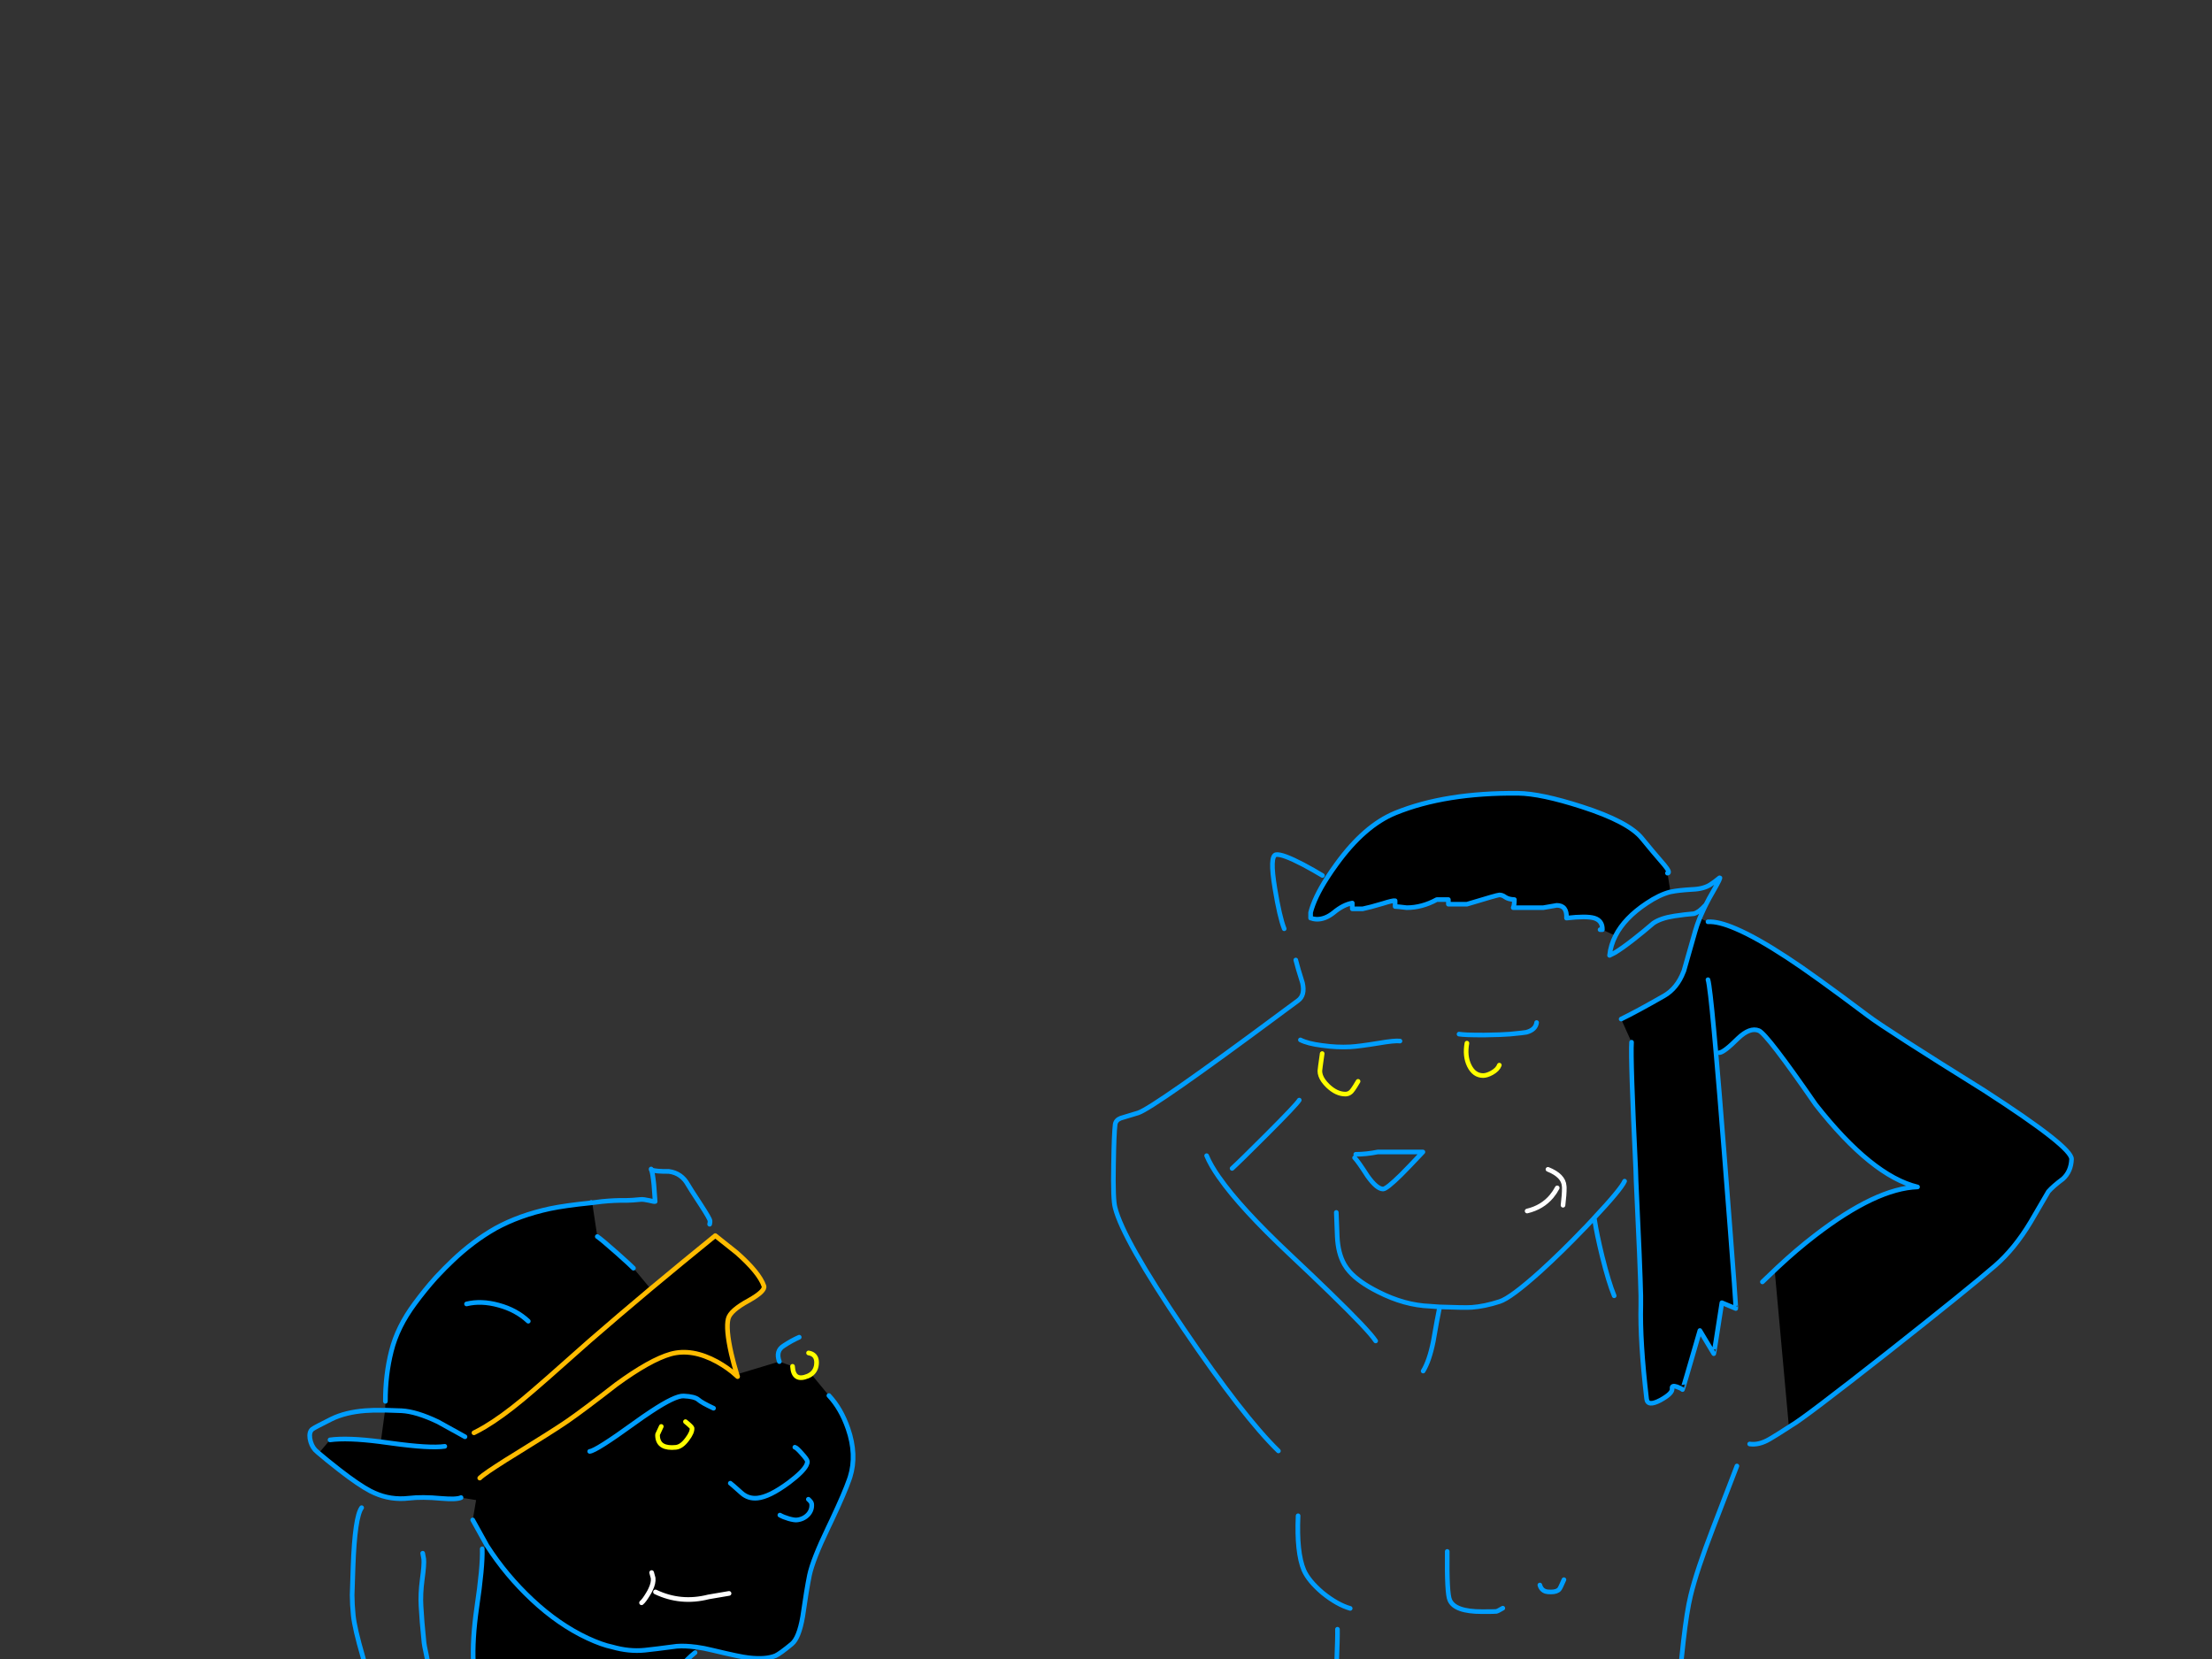 <?xml version="1.0" encoding="utf-8"?>
<svg id="EdithAnim13" image-rendering="inherit" baseProfile="basic" version="1.1" x="0px" y="0px" width="800" height="600" xmlns="http://www.w3.org/2000/svg" xmlns:xlink="http://www.w3.org/1999/xlink">
  <rect width="100%" height="100%" fill="#333333" stroke="none"/>
  <g id="22_Avatarf19r1" overflow="visible">
    <g id="Avatar-Manf0r1">
      <g id="Tailf0r1">
        <path id="Layer3_0_1_STROKES" stroke="#009EFF" stroke-width="2.303" stroke-linejoin="round" stroke-linecap="round" fill="none" d="M650.79,767.941 Q649.628,751.02 648.987,734.089 648.413,717.671 643.079,702.165 637.217,685.276 620.884,677.593 601.035,668.336 598.161,689.036 597.741,692.052 599.713,694.699 604.375,701.059 611.004,705.13 617.933,702.6 623.144,707.379 629.418,713.181 632.179,721.88 638.632,742.408 643.772,763.108 645.224,768.9 644.249,774.776" test="Tail_2.3242325232423263e+312.3242325232423263e+31_2.3242325232423263e+312.3242325232423263e+31_2324232523242325"/>
      </g>
      <path fill="#000" stroke="none" d="M612.353,681.865 Q608.249,672.652 603.056,671.313 601.884,670.978 587.646,675.081 570.729,679.939 551.55,680.106 531.618,680.274 512.522,674.076 497.196,667.795 495.437,667.963 489.407,670.642 487.732,671.815 484.718,673.825 484.969,676.338 485.136,678.18 485.304,688.314 485.89,698.113 488.737,701.463 491.836,705.064 506.827,712.853 519.222,719.134 531.869,724.494 540.16,728.011 552.639,743.673 559.004,751.629 566.206,760.925 567.714,762.098 566.206,763.772 565.034,765.029 565.201,765.029 L577.094,761.344 Q592.252,756.57 602.554,740.574 611.348,726.839 614.781,708.163 617.545,693.339 612.353,681.865 M617.713,333.381 L614.698,332.125 Q614.654,332.231 614.614,332.292 613.706,334.611 613.106,336.731 611.515,342.426 609.002,351.136 608.946,351.289 608.835,351.387 606.54,357.484 601.8,360.181 591.834,365.876 586.306,368.556 L590.075,376.931 Q589.656,383.045 591.583,423 591.653,425.51 591.666,426.93 593.229,458.931 593.425,468.638 593.423,468.701 593.425,468.721 593.453,470.966 593.425,471.987 593.09,485.136 595.519,505.906 595.854,508.838 600.46,506.409 605.066,503.896 604.731,502.138 604.564,500.881 606.49,501.551 608.081,502.138 608.5,502.556 608.584,502.64 614.781,481.2 L619.806,489.575 Q619.89,489.659 622.738,471.15 L627.762,473.244 Q627.86,473.343 627.176,464.45 627.213,464.43 627.176,464.366 626.222,450.695 623.491,415.959 621.835,394.733 620.56,380.784 618.982,362.138 618.131,356.496 617.893,354.851 617.713,354.319 617.893,354.851 618.131,356.496 618.982,362.138 620.56,380.784 L621.9,380.7 Q623.575,380.532 628.516,375.591 632.871,371.404 636.137,372.744 639.069,374 656.656,399.46 676.924,425.255 693.506,429.275 678.599,429.778 656.489,446.779 649.621,452.055 642.838,458.42 L641.833,459.341 Q643.025,472.071 646.941,515.621 L647.863,515.538 Q652.218,513.109 682.703,489.156 712.099,465.958 721.563,457.75 728.598,451.636 734.376,442.005 737.308,437.064 740.825,430.95 742.5,429.024 746.101,426.344 749.033,423.664 749.2,419.225 749.368,414.87 717.543,394.351 682.284,372.409 675.5,367.3 655.567,352.309 646.271,346.279 635.196,339.018 627.679,335.81 621.433,333.152 617.713,333.381 M558.166,328.273 Q560.679,327.854 563.024,327.435 566.793,327.435 566.541,332.041 573.744,331.204 576.591,332.041 579.606,332.963 579.522,336.229 L584.213,338.406 Q587.506,332.004 595.519,326.681 600.125,323.583 604.061,322.578 604.123,322.564 604.145,322.494 L603.056,315.794 Q604.313,315.71 601.884,312.779 597.445,307.67 593.844,303.231 588.986,297.201 572.069,291.758 557.245,286.984 549.037,286.9 522.74,286.649 504.65,294.019 493.427,298.625 483.377,312.528 481.451,315.162 479.86,317.553 475.369,324.671 473.997,330.031 L473.997,332.041 Q474.165,332.041 474.919,332.292 475.756,332.46 476.343,332.46 479.357,332.46 482.372,330.031 485.806,327.184 489.072,326.597 L489.072,328.691 492.841,328.691 Q495.354,328.189 500.127,326.765 503.812,325.593 504.566,325.76 L504.566,327.854 Q505.404,327.854 508.754,328.273 514.281,328.273 519.641,325.341 L523.829,325.341 523.829,327.016 530.529,327.016 Q541.584,323.666 542.254,323.666 543.343,323.666 544.348,324.42 545.52,325.258 547.698,325.341 547.698,327.435 547.279,328.273 L558.166,328.273Z" test="Avatar Man" stroke-width="1.675"/>
      <path id="Layer2_0_1_STROKES" stroke="#009EFF" stroke-width="1.675" stroke-linejoin="round" stroke-linecap="round" fill="none" d="M579.522,336.229 Q579.606,332.963 576.591,332.041 573.744,331.204 566.541,332.041 566.793,327.435 563.024,327.435 560.679,327.854 558.166,328.273 L547.279,328.273 Q547.698,327.435 547.698,325.341 545.52,325.258 544.348,324.42 543.343,323.666 542.254,323.666 541.584,323.666 530.529,327.016 L523.829,327.016 523.829,325.341 519.641,325.341 Q514.281,328.273 508.754,328.273 505.404,327.854 504.566,327.854 L504.566,325.76 Q503.812,325.593 500.127,326.765 495.354,328.189 492.841,328.691 L489.072,328.691 489.072,326.597 Q485.806,327.184 482.372,330.031 479.357,332.46 476.343,332.46 475.756,332.46 474.919,332.292 474.165,332.041 473.997,332.041 L473.997,330.031 Q475.369,324.671 479.902,317.594 481.451,315.162 483.377,312.528 493.427,298.625 504.65,294.019 522.74,286.649 549.037,286.9 557.245,286.984 572.069,291.758 588.986,297.201 593.844,303.231 597.445,307.67 601.884,312.779 604.313,315.71 603.056,315.794 M604.187,322.536 Q604.249,322.542 604.313,322.536 606.845,321.976 612.269,321.656 616.205,321.489 618.634,319.897 619.974,319.06 621.9,317.469 622.654,317.05 619.555,322.41 618.131,324.839 616.959,327.184 616.242,328.592 615.661,329.948 615.522,330.227 615.409,330.492 615.165,331.014 614.949,331.539 614.818,331.834 614.698,332.125 M617.713,333.381 Q621.433,333.152 627.721,335.852 635.196,339.018 646.271,346.279 655.567,352.309 675.5,367.3 682.284,372.409 717.543,394.351 749.368,414.87 749.2,419.225 749.033,423.664 746.101,426.344 742.5,429.024 740.825,430.95 737.308,437.064 734.376,442.005 728.598,451.636 721.563,457.75 712.099,465.958 682.703,489.156 652.218,513.109 647.863,515.538 647.429,515.821 647.025,516.082 642.151,519.244 639.99,520.479 636.137,522.74 632.787,522.237 M616.959,327.184 Q615.654,328.614 614.572,329.445 613.478,330.242 612.604,330.45 609.421,330.701 605.569,331.287 600.627,332.041 597.948,333.884 594.346,336.982 590.912,339.662 586.641,343.012 583.961,344.604 L582.119,345.525 Q582.522,341.83 584.254,338.448 M578.685,336.229 L579.522,336.229 M584.254,338.448 Q587.506,332.004 595.519,326.681 600.125,323.583 604.061,322.578 604.123,322.564 604.187,322.536 M614.698,332.125 Q614.654,332.231 614.614,332.334 613.706,334.611 613.106,336.731 611.515,342.426 609.002,351.136 608.946,351.289 608.877,351.429 606.54,357.484 601.8,360.181 591.834,365.876 586.306,368.556 M590.075,376.931 Q589.656,383.045 591.583,423 591.653,425.51 591.708,426.972 593.229,458.931 593.425,468.638 593.423,468.701 593.425,468.763 593.453,470.966 593.425,471.987 593.09,485.136 595.519,505.906 595.854,508.838 600.46,506.409 605.066,503.896 604.731,502.138 604.564,500.881 606.49,501.551 608.081,502.138 608.5,502.556 608.584,502.64 614.781,481.2 L619.806,489.575 Q619.89,489.659 622.738,471.15 L627.762,473.244 Q627.86,473.343 627.218,464.492 627.213,464.43 627.218,464.366 626.222,450.695 623.491,415.959 621.835,394.733 620.602,380.784 618.982,362.138 618.131,356.496 617.893,354.851 617.713,354.319 M641.833,459.383 L642.838,458.42 Q649.621,452.055 656.489,446.779 678.599,429.778 693.506,429.275 676.924,425.255 656.656,399.46 639.069,374 636.137,372.744 632.871,371.404 628.516,375.591 623.575,380.532 621.9,380.7 M527.681,374 Q528.658,374.157 530.696,374.251 533.021,374.335 536.726,374.335 543.259,374.251 546.106,374 551.382,373.497 552.053,373.33 555.402,372.409 555.738,369.813 M576.675,441 Q577.512,446.444 579.439,454.316 581.784,463.78 583.794,468.638 M483.294,438.487 Q483.294,438.571 483.629,447.114 483.88,453.227 486.225,457.331 486.979,458.648 488.109,459.927 491.54,463.758 498.452,467.214 508,472.071 517.213,472.406 L520.604,472.657 520.73,472.657 Q529.608,472.992 532.287,472.825 536.894,472.49 542.338,470.731 546.358,469.475 557.161,459.76 564.839,452.785 572.99,444.266 573.096,444.164 573.199,444.057 573.263,443.997 573.325,443.931 573.41,443.851 573.493,443.764 574.779,442.399 576.089,441 576.174,440.91 576.256,440.833 576.29,440.784 576.34,440.749 576.353,440.7 576.382,440.665 586.243,430.151 587.563,427.181 M520.563,473.244 Q519.809,476.845 518.385,485.052 516.961,492.171 514.7,495.856 M637.394,463.612 L641.833,459.383 M628.181,530.194 Q628.098,530.361 619.639,552.387 613.609,568.049 611.431,577.094 608.751,588.065 606.406,620.728 604.061,652.553 605.15,659.588 M556.91,573.241 Q557.412,575.084 559.088,575.586 559.59,575.754 560.93,575.754 563.108,575.754 563.945,574.749 564.28,574.414 565.62,571.315 M523.41,561.098 Q523.242,576.34 524.331,578.685 526.09,582.873 535.973,582.873 540.746,582.873 541.165,582.789 541.667,582.705 543.51,581.616 M524.666,612.604 Q523.829,615.116 523.829,617.88 523.829,622.486 527.514,622.738 529.943,622.821 537.647,622.654 M521.735,647.36 Q526.006,650.291 528.77,650.961 530.78,651.38 534.297,650.71 M564.531,765.531 Q558.25,768.463 541.416,771.645 524.415,774.828 506.325,776.419 490.664,777.843 453.814,777.089 426.009,776.586 410.012,775.581 397.701,774.828 372.744,772.231 366.546,771.561 361.94,772.566 358.674,773.32 357.669,772.65 M478.269,316.631 Q475.086,314.705 471.317,312.695 463.78,308.759 461.519,309.094 459.09,309.429 461.1,321.405 462.775,331.622 464.45,335.894 M468.637,347.2 Q469.307,349.964 471.066,355.491 472.071,359.93 469.475,361.856 466.277,364.24 463.236,366.463 L463.194,366.504 Q417.498,400.435 411.687,402.475 406.579,403.982 405.323,404.401 403.564,405.071 403.312,406.662 402.894,409.929 402.726,421.151 402.475,434.049 403.312,436.813 406.16,448.203 428.102,480.614 449.626,512.355 462.356,524.75 M470.312,376.094 Q472.909,377.434 478.101,378.104 478.312,378.136 478.52,378.146 483.421,378.847 488.319,378.606 491.417,378.439 498.62,377.266 504.482,376.261 506.325,376.512 M469.894,397.869 Q468.889,399.544 458.085,410.347 448.286,420.146 445.606,422.575 M490.329,417.466 Q494.097,417.466 498.285,416.629 L514.616,416.629 Q509.591,421.989 506.744,424.836 501.468,430.029 500.211,430.029 497.95,430.029 494.6,425.339 491.166,419.979 489.91,418.722 M436.394,417.969 Q437.831,421.441 440.916,425.841 440.95,425.89 441,425.925 448.678,436.936 466.544,453.73 474.843,461.524 480.949,467.465 495.077,481.17 497.531,484.969 M469.475,548.2 Q468.889,561.516 471.569,567.881 473.244,571.734 478.352,576.089 483.629,580.36 488.319,581.7 M483.713,589.238 Q483.796,591.834 483.377,602.554 483.21,612.604 484.55,615.2 486.141,618.299 490.077,620.895 493.93,623.408 496.275,623.156 M489.575,626.506 Q489.659,629.27 489.659,633.541 489.826,636.724 491.25,638.65 491.417,638.901 495.94,642 498.955,644.094 498.787,647.863 498.62,650.71 496.861,657.745 495.354,663.608 495.856,665.45 M475.338,677.594 Q455.74,673.993 432.039,670.308 384.72,663.021 364.871,663.021 351.639,663.021 336.564,660.257 324.671,658.08 322.159,658.834 317.804,660.174 313.7,667.041 309.596,673.993 309.931,679.688 310.182,683.54 311.522,693.757 312.611,702.886 311.606,706.488 M474.919,701.881 Q467.214,703.138 431.704,703.891 393.179,704.729 386.981,705.231 380.114,705.818 358.255,709.335 338.406,712.517 330.45,712.769 320.986,713.104 312.611,711.931 308.256,711.345 301.975,709.838 298.709,709.084 295.359,711.345 293.6,712.601 289.412,716.956 284.639,721.898 288.994,732.45 289.831,734.544 288.407,746.52 286.816,758.58 287.737,760.925 L290.669,768.044 Q293.935,777.005 295.275,786.469 M354.319,760.925 Q355.491,764.694 357.669,775.498 360.014,787.055 359.762,789.4" test="Avatar Man"/>
      <path id="Layer2_0_2_STROKES" stroke="#FF0" stroke-width="1.675" stroke-linejoin="round" stroke-linecap="round" fill="none" d="M530.529,377.266 Q529.691,381.956 531.366,385.39 533.125,388.991 536.391,388.991 537.731,388.991 539.574,387.986 541.667,386.814 542.254,385.222 M478.185,381.035 Q477.347,386.898 477.347,387.316 477.347,389.02 478.604,390.834 479.272,391.782 480.279,392.76 483.377,395.691 486.56,395.691 488.235,395.691 489.324,394.016 489.994,393.095 491.166,391.085" test="Avatar Man"/>
      <path id="Layer2_0_3_STROKES" stroke="#FFF" stroke-width="1.675" stroke-linejoin="round" stroke-linecap="round" fill="none" d="M559.841,422.91 Q565.453,425.171 565.704,428.94 565.72,429.178 565.746,429.443 565.741,429.506 565.746,429.568 L565.746,429.694 Q565.777,431.873 565.285,435.891 M552.304,437.985 Q557.823,436.668 561.181,432.625 562.307,431.272 563.191,429.61" test="Avatar Man"/>
      <path id="Layer2_0_4_STROKES" stroke="#F90" stroke-width="1.675" stroke-linejoin="round" stroke-linecap="round" fill="none" d="M495.437,667.963 Q497.196,667.795 512.522,674.076 531.618,680.274 551.55,680.106 570.729,679.939 587.646,675.081 601.884,670.978 603.056,671.313 608.249,672.652 612.353,681.865 617.545,693.339 614.781,708.163 611.348,726.839 602.554,740.574 592.252,756.57 577.094,761.344 L565.201,765.029 Q565.034,765.029 566.206,763.772 567.714,762.098 566.206,760.925 559.004,751.629 552.639,743.673 540.16,728.011 531.869,724.494 519.222,719.134 506.827,712.853 491.836,705.064 488.737,701.463 485.89,698.113 485.304,688.314 485.136,678.18 484.969,676.338 484.718,673.825 487.732,671.815 489.407,670.642 495.437,667.963Z" test="Avatar Man"/>
    </g>
    <g id="Avatar-Lady">
      <path fill="#000" stroke="none" d="M251.593,595.626 Q247.881,595.161 244.763,595.384 236.621,596.466 233.169,596.816 227.527,597.389 221.394,595.63 217.746,594.894 212.479,592.452 202.029,587.558 192.441,578.579 182.972,569.713 176.073,558.974 L174.408,560.164 Q174.628,566.521 172.411,581.548 170.775,592.971 171.195,601.408 171.269,602.979 171.418,604.448 171.726,607.479 173.888,622.061 176.025,643.111 174.277,651.03 173.115,656.337 171.338,662.302 170.343,666.742 170.959,672.804 171.302,676.18 172.486,680.305 L172.495,680.389 Q173.586,684.205 175.379,688.688 179.048,698.013 179.535,702.813 179.792,705.339 179.114,707.875 178.741,709.231 178.216,709.922 L179.784,711.124 Q180.016,713.04 180.104,716.791 180.113,716.979 180.138,717.128 180.265,722.31 180.168,730.821 L180.176,730.905 Q180.144,734.31 180.069,738.232 L183.761,740.239 Q186.017,736.389 191.844,728.53 200.005,717.578 201.911,713.726 L202.246,712.842 Q205.49,708.769 207.971,700.521 210.784,689.687 212.811,682.846 213.252,681.326 213.615,679.872 213.816,679.353 213.933,678.818 214.014,678.705 213.992,678.557 214.064,678.492 214.059,678.38 L214.059,678.38 Q218.071,664.748 220.653,656.189 225.981,638.294 229.152,630.145 230.609,626.346 232.702,622.384 233.535,620.782 234.415,619.147 L234.634,618.785 234.709,618.692 Q236.998,614.889 239.793,610.945 246.263,601.781 251.377,597.689 L251.593,595.626 M216.022,447.221 L214.184,434.988 213.763,435.03 Q204.332,435.988 198.835,437.142 187.765,439.542 179.224,444.237 171.021,448.898 163.654,455.941 160.863,458.578 158.172,461.432 158.174,461.472 158.096,461.525 157.909,461.758 157.634,461.997 153.666,466.463 150.002,471.449 143.716,479.913 141.539,488.641 139.355,497.285 139.386,506.809 L139.281,509.967 Q141.98,510.056 145.261,510.211 150.651,510.514 158.43,514.233 158.832,514.446 164.018,517.324 164.067,517.336 164.102,517.315 165.862,518.346 168.164,519.625 165.862,518.346 164.102,517.315 164.067,517.336 164.018,517.324 158.832,514.446 158.43,514.233 150.651,510.514 145.261,510.211 141.98,510.056 139.281,509.967 L137.724,521.44 Q139.477,521.648 141.346,521.923 155.497,523.888 160.86,523.089 155.497,523.888 141.346,521.923 139.477,521.648 137.724,521.44 137.551,521.411 137.379,521.39 125.644,519.895 119.365,520.752 L115.263,525.592 Q117.587,527.578 122.767,531.635 129.657,536.993 133.92,539.265 134.745,539.656 135.437,539.962 141.319,542.597 147.878,541.846 152.669,541.274 159.626,541.929 165.117,542.392 166.741,541.632 L172.191,542.524 170.964,549.71 175.963,558.73 Q176.051,558.867 176.073,558.974 182.972,569.713 192.441,578.579 202.029,587.558 212.479,592.452 217.746,594.894 221.394,595.63 227.527,597.389 233.169,596.816 236.621,596.466 244.763,595.384 247.881,595.161 251.593,595.626 L251.677,595.617 Q254.58,596.047 257.843,596.863 267.784,599.256 270.707,599.555 276.99,600.278 280.499,598.815 282.124,598.055 286.363,594.562 288.953,592.428 290.297,584.72 291.689,574.966 292.767,569.667 293.979,564.015 299.528,552.478 300.259,550.95 300.93,549.528 305.476,539.857 307.123,535.118 307.304,534.606 307.45,534.149 309.956,526.153 306.699,516.701 304.17,509.387 299.784,504.728 L293.38,496.957 Q292.872,497.362 292.177,497.674 286.95,499.821 286.63,494.154 L281.861,492.427 266.508,497.048 Q266.629,497.468 266.762,497.873 266.516,497.635 266.205,497.419 263.456,494.813 259.326,492.503 250.232,487.557 242.538,489.7 235.097,491.816 222.899,500.711 211.241,509.786 205.344,513.808 204.556,514.42 203.838,514.896 199.859,517.597 185.531,526.453 184.093,527.348 182.805,528.091 179.081,530.504 176.739,532.025 174.276,533.797 173.51,534.564 174.276,533.797 176.739,532.025 179.081,530.504 182.805,528.091 184.093,527.348 185.531,526.453 199.859,517.597 203.838,514.896 204.556,514.42 205.344,513.808 211.241,509.786 222.899,500.711 235.097,491.816 242.538,489.7 250.232,487.557 259.326,492.503 263.456,494.813 266.205,497.419 L266.508,497.048 Q266.443,496.844 266.381,496.636 265.355,493.354 264.467,489.514 262.457,480.616 263.361,476.952 264.081,473.986 270.854,470.321 276.887,466.901 276.278,465.091 274.595,460.243 266.466,453.072 L258.692,446.886 Q246.457,456.821 235.293,466.106 223.617,475.927 213.14,485.029 195.513,500.77 189.079,506.102 181.54,512.361 175.368,516.001 173.319,517.255 171.421,518.188 173.319,517.255 175.368,516.001 181.54,512.361 189.079,506.102 195.513,500.77 213.14,485.029 223.617,475.927 235.293,466.106 L229.092,458.654 Q228.232,457.72 223.088,453.139 217.48,448.179 216.022,447.221 M252.551,506.207 Q251.244,505.064 247.226,504.876 244.182,504.734 235.538,510.401 232.766,512.258 229.422,514.68 215.635,524.672 213.277,524.912 215.635,524.672 229.422,514.68 232.766,512.258 235.538,510.401 244.182,504.734 247.226,504.876 251.244,505.064 252.551,506.207 253.858,507.35 258.055,509.306 253.858,507.35 252.551,506.207 M248.556,520.479 Q250.43,517.992 250.276,516.476 250.233,516.055 247.914,514.164 250.233,516.055 250.276,516.476 250.43,517.992 248.556,520.479 246.539,523.236 244.434,523.449 238.287,524.073 237.842,519.695 237.774,519.021 237.833,518.76 238.034,518.229 239.159,515.903 238.034,518.229 237.833,518.76 237.774,519.021 237.842,519.695 238.287,524.073 244.434,523.449 246.539,523.236 248.556,520.479 M235.265,574.741 Q234.953,575.589 234.418,576.443 232.964,578.887 232.022,579.664 232.964,578.887 234.418,576.443 234.953,575.589 235.265,574.741 236.402,572.534 236.219,570.731 L235.677,568.744 236.219,570.731 Q236.402,572.534 235.265,574.741 M273.945,541.805 Q276.077,541.588 278.801,540.206 281.753,538.815 285.364,536.137 290.514,532.235 291.62,529.887 292.05,529.101 291.988,528.488 291.92,527.815 290.005,525.712 288.174,523.601 287.475,523.417 288.174,523.601 290.005,525.712 291.92,527.815 291.988,528.488 292.05,529.101 291.62,529.887 290.514,532.235 285.364,536.137 281.753,538.815 278.801,540.206 276.077,541.588 273.945,541.805 270.661,542.138 268.232,540.003 264.395,536.564 264.126,536.422 264.395,536.564 268.232,540.003 270.661,542.138 273.945,541.805 M293.553,543.897 Q293.484,543.223 292.363,542.231 293.484,543.223 293.553,543.897 293.664,544.992 293.337,545.96 293.01,546.929 292.245,547.773 290.631,549.468 288.189,549.716 287.263,549.81 285.249,549.249 283.32,548.679 282.055,547.957 283.32,548.679 285.249,549.249 287.263,549.81 288.189,549.716 290.631,549.468 292.245,547.773 293.01,546.929 293.337,545.96 293.664,544.992 293.553,543.897 M256.222,577.547 Q259.901,576.918 263.664,576.28 259.901,576.918 256.222,577.547 246.188,580.097 237.069,575.748 246.188,580.097 256.222,577.547 M191.057,477.828 Q186.731,473.759 180.345,472.026 174.043,470.284 168.731,471.589 174.043,470.284 180.345,472.026 186.731,473.759 191.057,477.828Z" test="Avatar Lady" stroke-width="1.693"/>
      <path id="Layer1_0_1_STROKES" stroke="#009EFF" stroke-width="1.693" stroke-linejoin="round" stroke-linecap="round" fill="none" d="M281.861,492.427 Q280.449,488.572 283.41,486.74 286.279,484.833 289.048,483.616 M256.656,442.754 Q256.832,441.971 256.789,441.55 256.703,440.708 253.378,435.601 249.453,429.62 248.828,428.492 246.531,424.302 241.957,423.661 237.283,423.71 235.606,423.114 236.071,424.343 236.49,428.469 L236.938,434.549 Q236.694,434.658 234.773,434.173 232.684,433.705 231.757,433.799 228.474,434.132 226.688,434.143 222.427,434.065 217.712,434.544 L214.184,434.988 M216.022,447.221 Q217.48,448.179 223.088,453.139 228.232,457.72 229.092,458.654 M235.606,423.114 Q235.594,423.031 235.514,423.039 L235.488,422.786 Q235.587,422.945 235.606,423.114Z M213.763,435.03 Q213.746,434.862 213.83,434.853 214.008,435 214.184,434.988 L213.763,435.03 Q204.332,435.988 198.835,437.142 187.765,439.542 179.224,444.237 171.021,448.898 163.654,455.941 160.863,458.578 158.214,461.428 158.174,461.472 158.139,461.52 157.909,461.758 157.676,461.993 153.666,466.463 150.002,471.449 143.716,479.913 141.539,488.641 139.355,497.285 139.386,506.809 M139.286,510.01 Q141.98,510.056 145.261,510.211 150.651,510.514 158.43,514.233 158.832,514.446 164.018,517.324 164.067,517.336 164.106,517.357 165.862,518.346 168.164,519.625 M258.055,509.306 Q253.858,507.35 252.551,506.207 251.244,505.064 247.226,504.876 244.182,504.734 235.542,510.444 232.766,512.258 229.422,514.68 215.635,524.672 213.277,524.912 M264.126,536.422 Q264.395,536.564 268.232,540.003 270.661,542.138 273.945,541.805 276.077,541.588 278.848,540.243 281.753,538.815 285.364,536.137 290.514,532.235 291.662,529.883 292.05,529.101 291.988,528.488 291.92,527.815 290.005,525.712 288.174,523.601 287.475,523.417 M299.784,504.728 Q304.17,509.387 306.699,516.701 309.956,526.153 307.45,534.149 307.304,534.606 307.123,535.118 305.476,539.857 300.93,549.528 300.259,550.95 299.528,552.478 293.979,564.015 292.767,569.667 291.689,574.966 290.297,584.72 288.953,592.428 286.363,594.562 282.124,598.055 280.499,598.815 276.99,600.278 270.707,599.555 267.784,599.256 257.843,596.863 254.58,596.047 251.681,595.659 L251.597,595.668 M251.377,597.689 Q246.263,601.781 239.793,610.945 236.998,614.889 234.752,618.688 L234.676,618.781 234.458,619.143 Q233.535,620.782 232.702,622.384 230.609,626.346 229.152,630.145 225.981,638.294 220.653,656.189 218.071,664.748 214.101,678.376 L214.063,678.422 Q214.064,678.492 214.034,678.553 214.014,678.705 213.98,678.856 213.816,679.353 213.657,679.867 213.252,681.326 212.811,682.846 210.784,689.687 207.971,700.521 205.49,708.769 202.246,712.842 M201.911,713.726 Q200.005,717.578 191.844,728.53 186.017,736.389 183.765,740.281 183.055,741.543 182.703,742.388 M282.055,547.957 Q283.32,548.679 285.249,549.249 287.263,549.81 288.189,549.716 290.631,549.468 292.245,547.773 293.01,546.929 293.337,545.96 293.664,544.992 293.553,543.897 293.484,543.223 292.363,542.231 M251.597,595.668 Q247.881,595.161 244.763,595.384 236.621,596.466 233.169,596.816 227.527,597.389 221.394,595.63 217.746,594.894 212.479,592.452 202.029,587.558 192.441,578.579 182.972,569.713 176.12,559.012 M174.408,560.164 Q174.628,566.521 172.411,581.548 170.775,592.971 171.195,601.408 171.269,602.979 171.418,604.448 171.726,607.479 173.888,622.061 176.025,643.111 174.277,651.03 173.115,656.337 171.338,662.302 170.343,666.742 170.959,672.804 171.302,676.18 172.49,680.347 L172.495,680.389 Q173.586,684.205 175.379,688.688 179.048,698.013 179.535,702.813 179.792,705.339 179.114,707.875 178.741,709.231 178.22,709.965 M179.784,711.124 Q180.016,713.04 180.108,716.833 180.113,716.979 180.138,717.128 180.265,722.31 180.172,730.863 L180.176,730.905 Q180.144,734.31 180.069,738.232 M230.124,632.173 L230.106,637.024 Q230.191,637.866 231.123,641.174 232.054,644.482 232.14,645.324 232.225,646.166 233.53,651.478 234.751,656.799 234.836,657.641 235.555,664.713 228.292,695.395 220.945,726.085 221.586,732.4 222.21,738.547 232.951,752.173 241.347,762.804 251.653,772.987 259.117,780.31 278.271,815.625 278.382,816.72 279.081,816.904 279.688,817.013 279.712,816.415 M194.641,772.821 Q196.865,773.786 208.897,783.368 221.781,793.799 222.029,796.241 222.337,799.272 244.606,812.494 266.875,825.715 267.217,829.083 267.32,830.093 267.648,829.975 267.976,829.856 267.993,830.025 L268.607,829.367 M191.057,477.828 Q186.731,473.759 180.345,472.026 174.043,470.284 168.731,471.589 M139.286,510.01 Q139.203,510.028 139.117,510.027 139.03,510.025 138.949,510.044 134.854,509.958 132.157,510.18 124.899,510.747 119.875,513.214 113.64,516.314 112.933,516.896 111.756,517.867 112.079,520.216 112.504,522.725 113.947,524.365 114.343,524.763 115.073,525.399 115.165,525.471 115.258,525.55 L115.305,525.588 M119.365,520.752 Q125.644,519.895 137.379,521.39 137.551,521.411 137.724,521.44 M115.305,525.588 Q117.587,527.578 122.767,531.635 129.657,536.993 133.962,539.261 134.745,539.656 135.437,539.962 141.319,542.597 147.878,541.846 152.669,541.274 159.626,541.929 165.117,542.392 166.741,541.632 M170.964,549.71 L175.963,558.73 Q176.051,558.867 176.12,559.012 M130.788,545.283 Q128.326,548.68 127.688,566.694 127.414,574.889 127.358,576.851 127.372,580.337 127.765,584.21 128.244,588.926 131.249,599.254 134.17,609.591 134.769,615.485 134.831,616.098 134.897,616.748 135.114,619.557 135.109,623.021 135.112,628.7 134.527,636.139 134.117,641.354 133.42,647.437 130.985,668.697 132.729,685.873 133.011,688.652 135.189,697.533 137.316,705.909 137.31,707.526 M137.724,521.44 Q139.477,521.648 141.346,521.923 155.497,523.888 160.86,523.089 M152.877,561.755 L153.259,563.842 Q153.456,565.779 152.723,571.128 151.998,576.561 152.275,580.956 152.518,585.865 153.356,594.117 153.45,595.043 154.086,597.956 154.73,600.953 154.842,602.048 154.848,602.108 154.854,602.174 155.069,604.439 154.919,608.675 154.834,613.703 154.205,615.043 153.541,616.046 152.357,618.633 151.514,620.377 151.12,621.523 150.726,622.669 150.781,623.216 M156.881,658.156 Q156.95,658.829 156.64,665.836 156.247,672.852 156.349,673.862 156.537,675.715 158.575,680.697 159.56,683.212 160.084,684.669 160.571,686.112 160.613,686.53 160.904,689.392 159.001,694.945 157.29,699.883 155.786,701.822 M134.897,616.748 Q130.158,617.825 125.156,623.862 120.516,629.403 119.674,635.222 119.433,636.919 119.511,638.642 119.722,644.065 121.307,700.729 123.017,756.105 123.531,762.008 123.933,765.965 124.036,772.845 124.061,773.855 124.103,774.752 L124.111,774.837 Q124.317,777.716 124.872,779.396 125.362,780.877 165.353,828.708 205.039,876.059 205.465,879.419 M117.619,635.091 Q109.955,640.037 102.223,644.31 91.183,650.365 84.827,651.436 71.549,653.04 56.022,654.276 25.043,656.656 13.882,654.812 M178.22,709.965 Q177.737,710.652 177.105,710.716 M180.069,738.232 L180.074,738.274 Q180.059,740.224 180.017,742.321 179.79,753.522 179.316,768.508 179.245,772.003 189.939,787.675 203.114,806.839 206.096,812.746 226.453,853.213 228.781,871.947 M28.892,755.71 Q35.57,756.138 52.419,760.381 70.76,765.069 80.914,769.568 94.718,775.652 98.298,776.564 105.729,778.532 114.972,776.573 118.719,775.767 121.858,774.853" test="Avatar Lady"/>
      <path id="Layer1_0_2_STROKES" stroke="#FFBC00" stroke-width="1.693" stroke-linejoin="round" stroke-linecap="round" fill="none" d="M235.335,466.101 Q246.457,456.821 258.692,446.886 L266.466,453.072 Q274.595,460.243 276.278,465.091 276.887,466.901 270.854,470.321 264.081,473.986 263.361,476.952 262.457,480.616 264.467,489.514 265.355,493.354 266.381,496.636 266.443,496.844 266.508,497.048 M171.421,518.188 Q173.319,517.255 175.372,516.043 181.54,512.361 189.079,506.102 195.513,500.77 213.14,485.029 223.617,475.927 235.335,466.101 M266.247,497.415 Q266.516,497.635 266.762,497.873 266.629,497.468 266.508,497.048 M266.247,497.415 Q263.456,494.813 259.326,492.503 250.232,487.557 242.538,489.7 235.097,491.816 222.899,500.711 211.241,509.786 205.39,513.845 204.556,514.42 203.838,514.896 199.859,517.597 185.531,526.453 184.093,527.348 182.809,528.133 179.081,530.504 176.786,532.062 174.276,533.797 173.51,534.564" test="Avatar Lady"/>
      <path id="Layer1_0_3_STROKES" stroke="#FF0" stroke-width="1.693" stroke-linejoin="round" stroke-linecap="round" fill="none" d="M286.63,494.154 Q286.95,499.821 292.177,497.674 292.872,497.362 293.422,496.953 295.343,495.464 295.327,492.676 295.289,489.787 292.433,489.312 M239.159,515.903 Q238.034,518.229 237.833,518.76 237.774,519.021 237.842,519.695 238.287,524.073 244.434,523.449 246.539,523.236 248.556,520.479 250.43,517.992 250.276,516.476 250.233,516.055 247.914,514.164" test="Avatar Lady"/>
      <path id="Layer1_0_4_STROKES" stroke="#FFF" stroke-width="1.693" stroke-linejoin="round" stroke-linecap="round" fill="none" d="M235.677,568.744 L236.219,570.731 Q236.402,572.534 235.312,574.778 234.953,575.589 234.418,576.443 232.964,578.887 232.022,579.664 M237.069,575.748 Q246.188,580.097 256.222,577.547 259.901,576.918 263.664,576.28" test="Avatar Lady"/>
    </g>
  </g>
</svg>